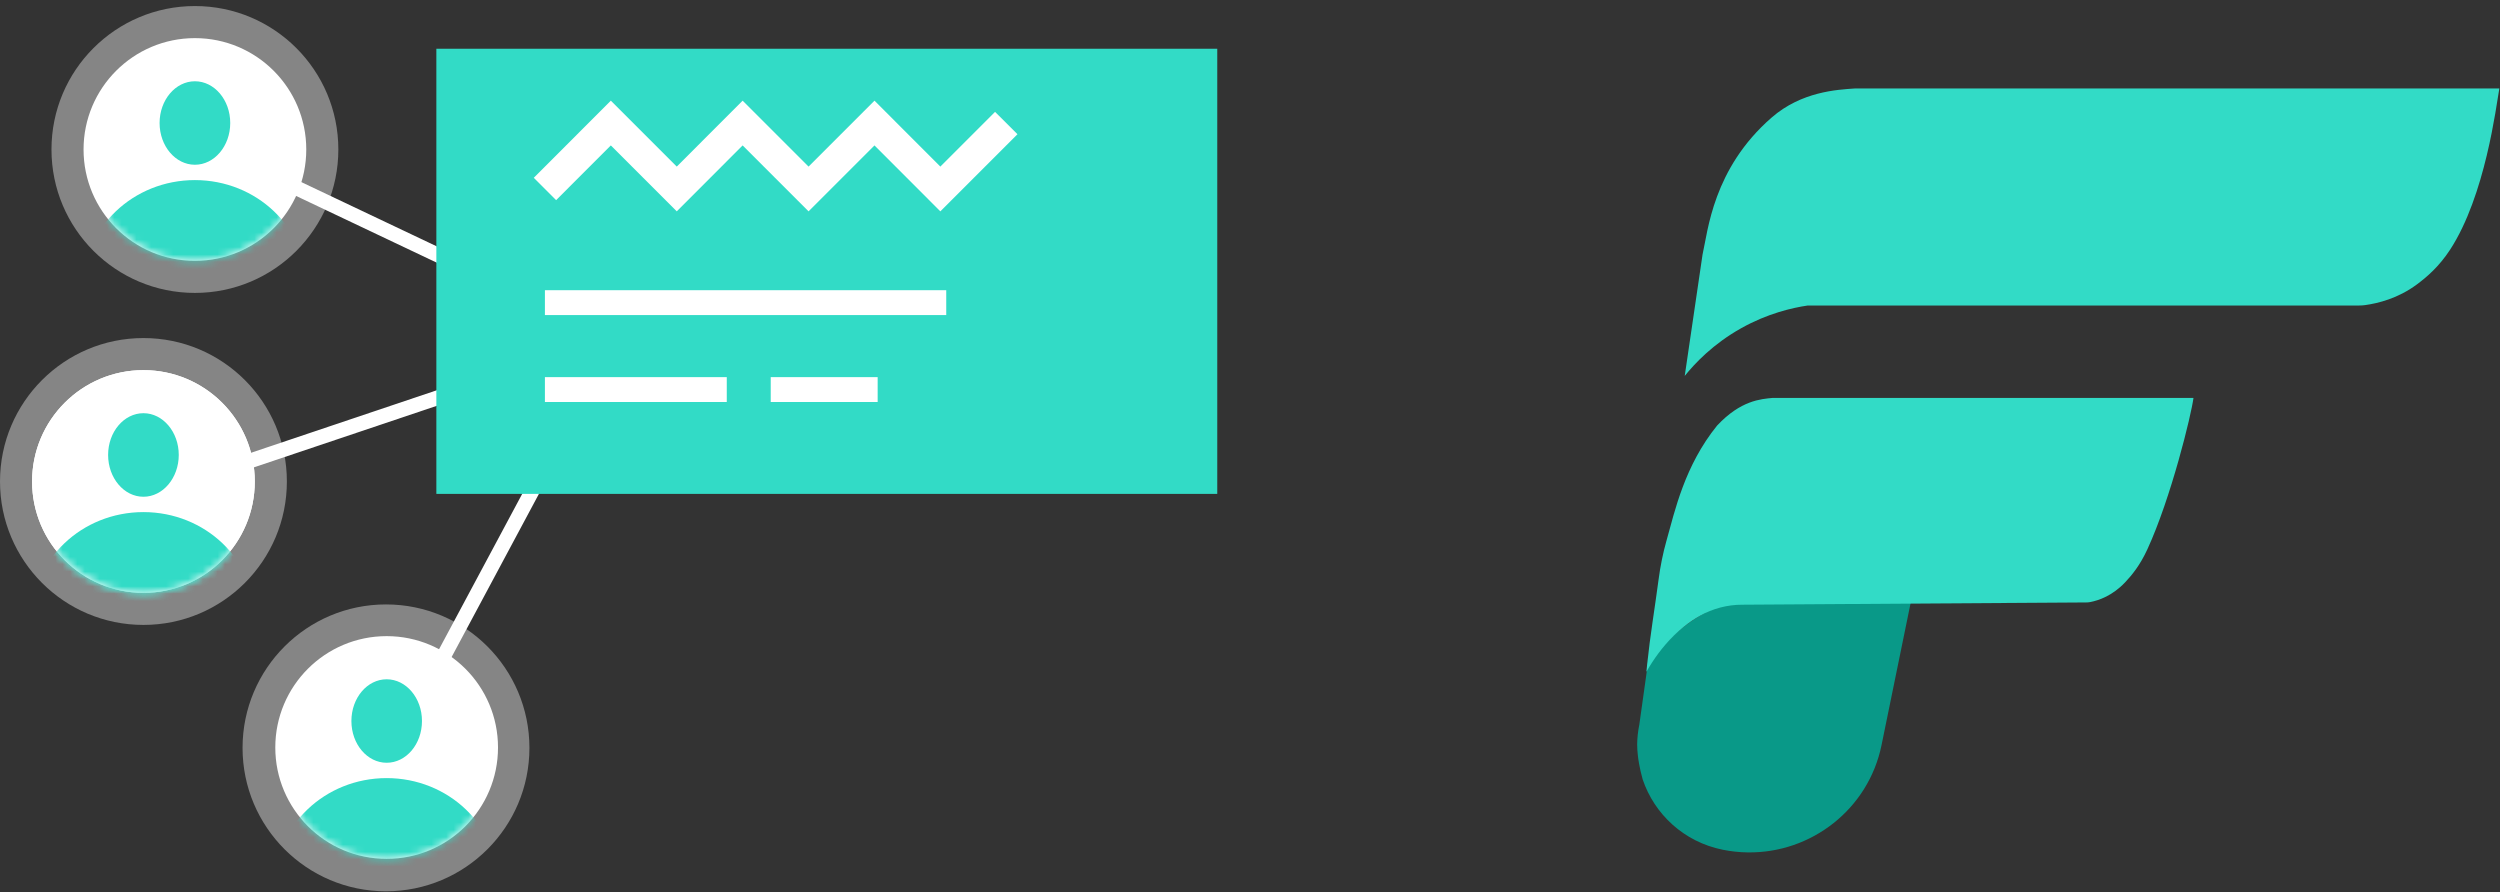 <svg width="339" height="121" viewBox="0 0 339 121" fill="none" xmlns="http://www.w3.org/2000/svg">
<rect x="0" y="0" width="339" height="121" fill="#333333" stroke="none"/>
<path opacity="0.4" d="M52.34 120.86C63.082 120.86 71.79 112.152 71.79 101.41C71.79 90.668 63.082 81.96 52.34 81.96C41.598 81.96 32.89 90.668 32.89 101.41C32.89 112.152 41.598 120.86 52.34 120.86Z" fill="white"/>
<path d="M52.43 103.43L83.22 45.9M83.22 45.9L19.45 67.36M83.22 45.9L21.64 16.68" stroke="white" stroke-width="2" stroke-miterlimit="10"/>
<path d="M52.43 116.46C60.77 116.46 67.53 109.7 67.53 101.36C67.53 93.021 60.77 86.26 52.43 86.26C44.091 86.26 37.33 93.021 37.33 101.36C37.33 109.7 44.091 116.46 52.43 116.46Z" fill="white"/>
<mask id="mask0_622_633" style="mask-type:luminance" maskUnits="userSpaceOnUse" x="37" y="86" width="31" height="31">
<path d="M52.43 116.46C60.77 116.46 67.53 109.7 67.53 101.36C67.53 93.021 60.77 86.26 52.43 86.26C44.091 86.26 37.33 93.021 37.33 101.36C37.33 109.7 44.091 116.46 52.43 116.46Z" fill="white"/>
</mask>
<g mask="url(#mask0_622_633)">
<path d="M52.43 103.43C49.79 103.43 47.65 100.9 47.65 97.77C47.65 94.641 49.79 92.111 52.43 92.111C55.07 92.111 57.22 94.641 57.22 97.77C57.22 100.9 55.08 103.43 52.43 103.43Z" fill="#32DBC6"/>
<path d="M52.43 134.37C60.797 134.37 67.58 127.91 67.58 119.94C67.58 111.971 60.797 105.51 52.43 105.51C44.063 105.51 37.28 111.971 37.28 119.94C37.28 127.91 44.063 134.37 52.43 134.37Z" fill="#32DBC6"/>
</g>
<path d="M19.45 80.39C27.79 80.39 34.55 73.63 34.55 65.29C34.55 56.951 27.79 50.19 19.45 50.19C11.111 50.19 4.35 56.951 4.35 65.29C4.35 73.63 11.111 80.39 19.45 80.39Z" fill="white"/>
<mask id="mask1_622_633" style="mask-type:luminance" maskUnits="userSpaceOnUse" x="4" y="50" width="31" height="31">
<path d="M19.45 80.39C27.79 80.39 34.55 73.63 34.55 65.29C34.55 56.951 27.79 50.19 19.45 50.19C11.111 50.19 4.35 56.951 4.35 65.29C4.35 73.63 11.111 80.39 19.45 80.39Z" fill="white"/>
</mask>
<g mask="url(#mask1_622_633)">
<path d="M19.45 67.36C16.81 67.36 14.66 64.82 14.66 61.69C14.66 58.56 16.81 56.03 19.45 56.03C22.09 56.03 24.24 58.57 24.24 61.69C24.24 64.81 22.09 67.36 19.45 67.36Z" fill="#32DBC6"/>
<path d="M19.45 98.3C27.817 98.3 34.6 91.84 34.6 83.87C34.6 75.901 27.817 69.44 19.45 69.44C11.083 69.44 4.3 75.901 4.3 83.87C4.3 91.84 11.083 98.3 19.45 98.3Z" fill="#32DBC6"/>
</g>
<path opacity="0.4" d="M19.45 84.74C30.192 84.74 38.9 76.032 38.9 65.29C38.9 54.548 30.192 45.84 19.45 45.84C8.708 45.84 0 54.548 0 65.29C0 76.032 8.708 84.74 19.45 84.74Z" fill="white"/>
<path opacity="0.4" d="M26.43 39.72C37.172 39.72 45.88 31.012 45.88 20.27C45.88 9.528 37.172 0.82 26.43 0.82C15.688 0.82 6.98 9.528 6.98 20.27C6.98 31.012 15.688 39.72 26.43 39.72Z" fill="white"/>
<path d="M19.45 80.39C27.79 80.39 34.55 73.63 34.55 65.29C34.55 56.951 27.79 50.19 19.45 50.19C11.111 50.19 4.35 56.951 4.35 65.29C4.35 73.63 11.111 80.39 19.45 80.39Z" fill="white"/>
<mask id="mask2_622_633" style="mask-type:luminance" maskUnits="userSpaceOnUse" x="4" y="50" width="31" height="31">
<path d="M19.45 80.39C27.79 80.39 34.55 73.63 34.55 65.29C34.55 56.951 27.79 50.19 19.45 50.19C11.111 50.19 4.35 56.951 4.35 65.29C4.35 73.63 11.111 80.39 19.45 80.39Z" fill="white"/>
</mask>
<g mask="url(#mask2_622_633)">
<path d="M19.45 67.36C16.81 67.36 14.66 64.82 14.66 61.69C14.66 58.56 16.81 56.03 19.45 56.03C22.09 56.03 24.24 58.57 24.24 61.69C24.24 64.81 22.09 67.36 19.45 67.36Z" fill="#32DBC6"/>
<path d="M19.45 98.3C27.817 98.3 34.6 91.84 34.6 83.87C34.6 75.901 27.817 69.44 19.45 69.44C11.083 69.44 4.3 75.901 4.3 83.87C4.3 91.84 11.083 98.3 19.45 98.3Z" fill="#32DBC6"/>
</g>
<path d="M26.43 35.37C34.77 35.37 41.53 28.61 41.53 20.27C41.53 11.931 34.77 5.17 26.43 5.17C18.091 5.17 11.33 11.931 11.33 20.27C11.33 28.61 18.091 35.37 26.43 35.37Z" fill="white"/>
<mask id="mask3_622_633" style="mask-type:luminance" maskUnits="userSpaceOnUse" x="11" y="5" width="31" height="31">
<path d="M26.43 35.37C34.77 35.37 41.53 28.61 41.53 20.27C41.53 11.931 34.77 5.17 26.43 5.17C18.091 5.17 11.33 11.931 11.33 20.27C11.33 28.61 18.091 35.37 26.43 35.37Z" fill="white"/>
</mask>
<g mask="url(#mask3_622_633)">
<path d="M26.43 22.34C23.79 22.34 21.64 19.8 21.64 16.68C21.64 13.56 23.79 11.02 26.43 11.02C29.07 11.02 31.22 13.55 31.22 16.68C31.22 19.81 29.07 22.34 26.43 22.34Z" fill="#32DBC6"/>
<path d="M26.43 53.28C34.797 53.28 41.58 46.82 41.58 38.85C41.58 30.881 34.797 24.42 26.43 24.42C18.063 24.42 11.28 30.881 11.28 38.85C11.28 46.82 18.063 53.28 26.43 53.28Z" fill="#32DBC6"/>
</g>
<path d="M59.17 6.61H165.06V66.971H59.17V6.61Z" fill="#32DBC6"/>
<path d="M73.89 39.35H128.31V42.72H73.89V39.35ZM127.51 28.66L118.58 19.72L109.64 28.66L100.7 19.72L91.77 28.66L82.83 19.72L75.41 27.14L72.38 24.11L82.83 13.65L91.77 22.59L100.7 13.65L109.64 22.59L118.58 13.65L127.51 22.59L134.93 15.17L137.97 18.2L127.51 28.66ZM73.89 51.14H98.55V54.51H73.89V51.14ZM104.51 51.14H119.01V54.51H104.51V51.14Z" fill="white"/>
<path d="M259.205 81.157L255.136 101.039C253.356 109.74 245.591 115.716 236.972 115.585C236.968 115.587 236.963 115.587 236.957 115.585C235.844 115.57 234.718 115.449 233.586 115.221C228.337 114.158 224.336 110.399 222.747 105.689C222.747 105.683 222.743 105.674 222.741 105.665C222.301 104.103 222.142 102.85 222.103 102.535C222.034 101.969 222.004 101.435 222 100.929V100.921C222.013 100.043 222.11 99.151 222.293 98.258L223.498 89.654L224.521 88.795C225.7 87.232 227.016 85.854 229.345 84.246C230.221 83.641 231.078 83.148 231.896 82.748C234.055 81.689 236.438 81.157 238.847 81.157H259.205Z" fill="#099988"/>
<path d="M297.435 53.958C297.146 56.223 294.404 67.492 291.185 74.484C290.184 76.662 289.076 78.003 288.169 78.961C286.432 80.791 284.609 81.411 283.429 81.641C283.255 81.676 283.078 81.691 282.902 81.691L236.236 81.999C234.245 81.999 232.275 82.505 230.49 83.514C229.815 83.895 229.106 84.365 228.381 84.942C226.454 86.474 225.04 88.274 224.065 89.761C223.748 90.246 223.477 90.698 223.251 91.094C223.288 90.732 223.326 90.371 223.363 90.009C223.759 86.179 224.403 82.393 224.904 78.582C225.139 76.791 225.494 75.018 225.985 73.28C227.104 69.313 228.426 63.154 232.843 57.702C236.062 54.268 238.793 54.111 240.386 53.956H297.435V53.958Z" fill="#32DBC6"/>
<path d="M228.449 50.972C229.254 45.487 230.059 40.002 230.865 34.519C231.594 31.346 232.268 22.867 240.244 15.931C244.276 12.422 249.102 12.164 251.472 12H338.91C338.481 14.379 337.02 26.526 332.228 33.865C330.736 36.149 329.087 37.559 327.735 38.564C325.152 40.484 322.435 41.134 320.679 41.376C320.418 41.412 320.156 41.427 319.891 41.427H245.126C243.001 41.744 239.678 42.501 236.087 44.516C232.29 46.647 229.827 49.265 228.449 50.974V50.972Z" fill="#32DBC6"/>
</svg>
